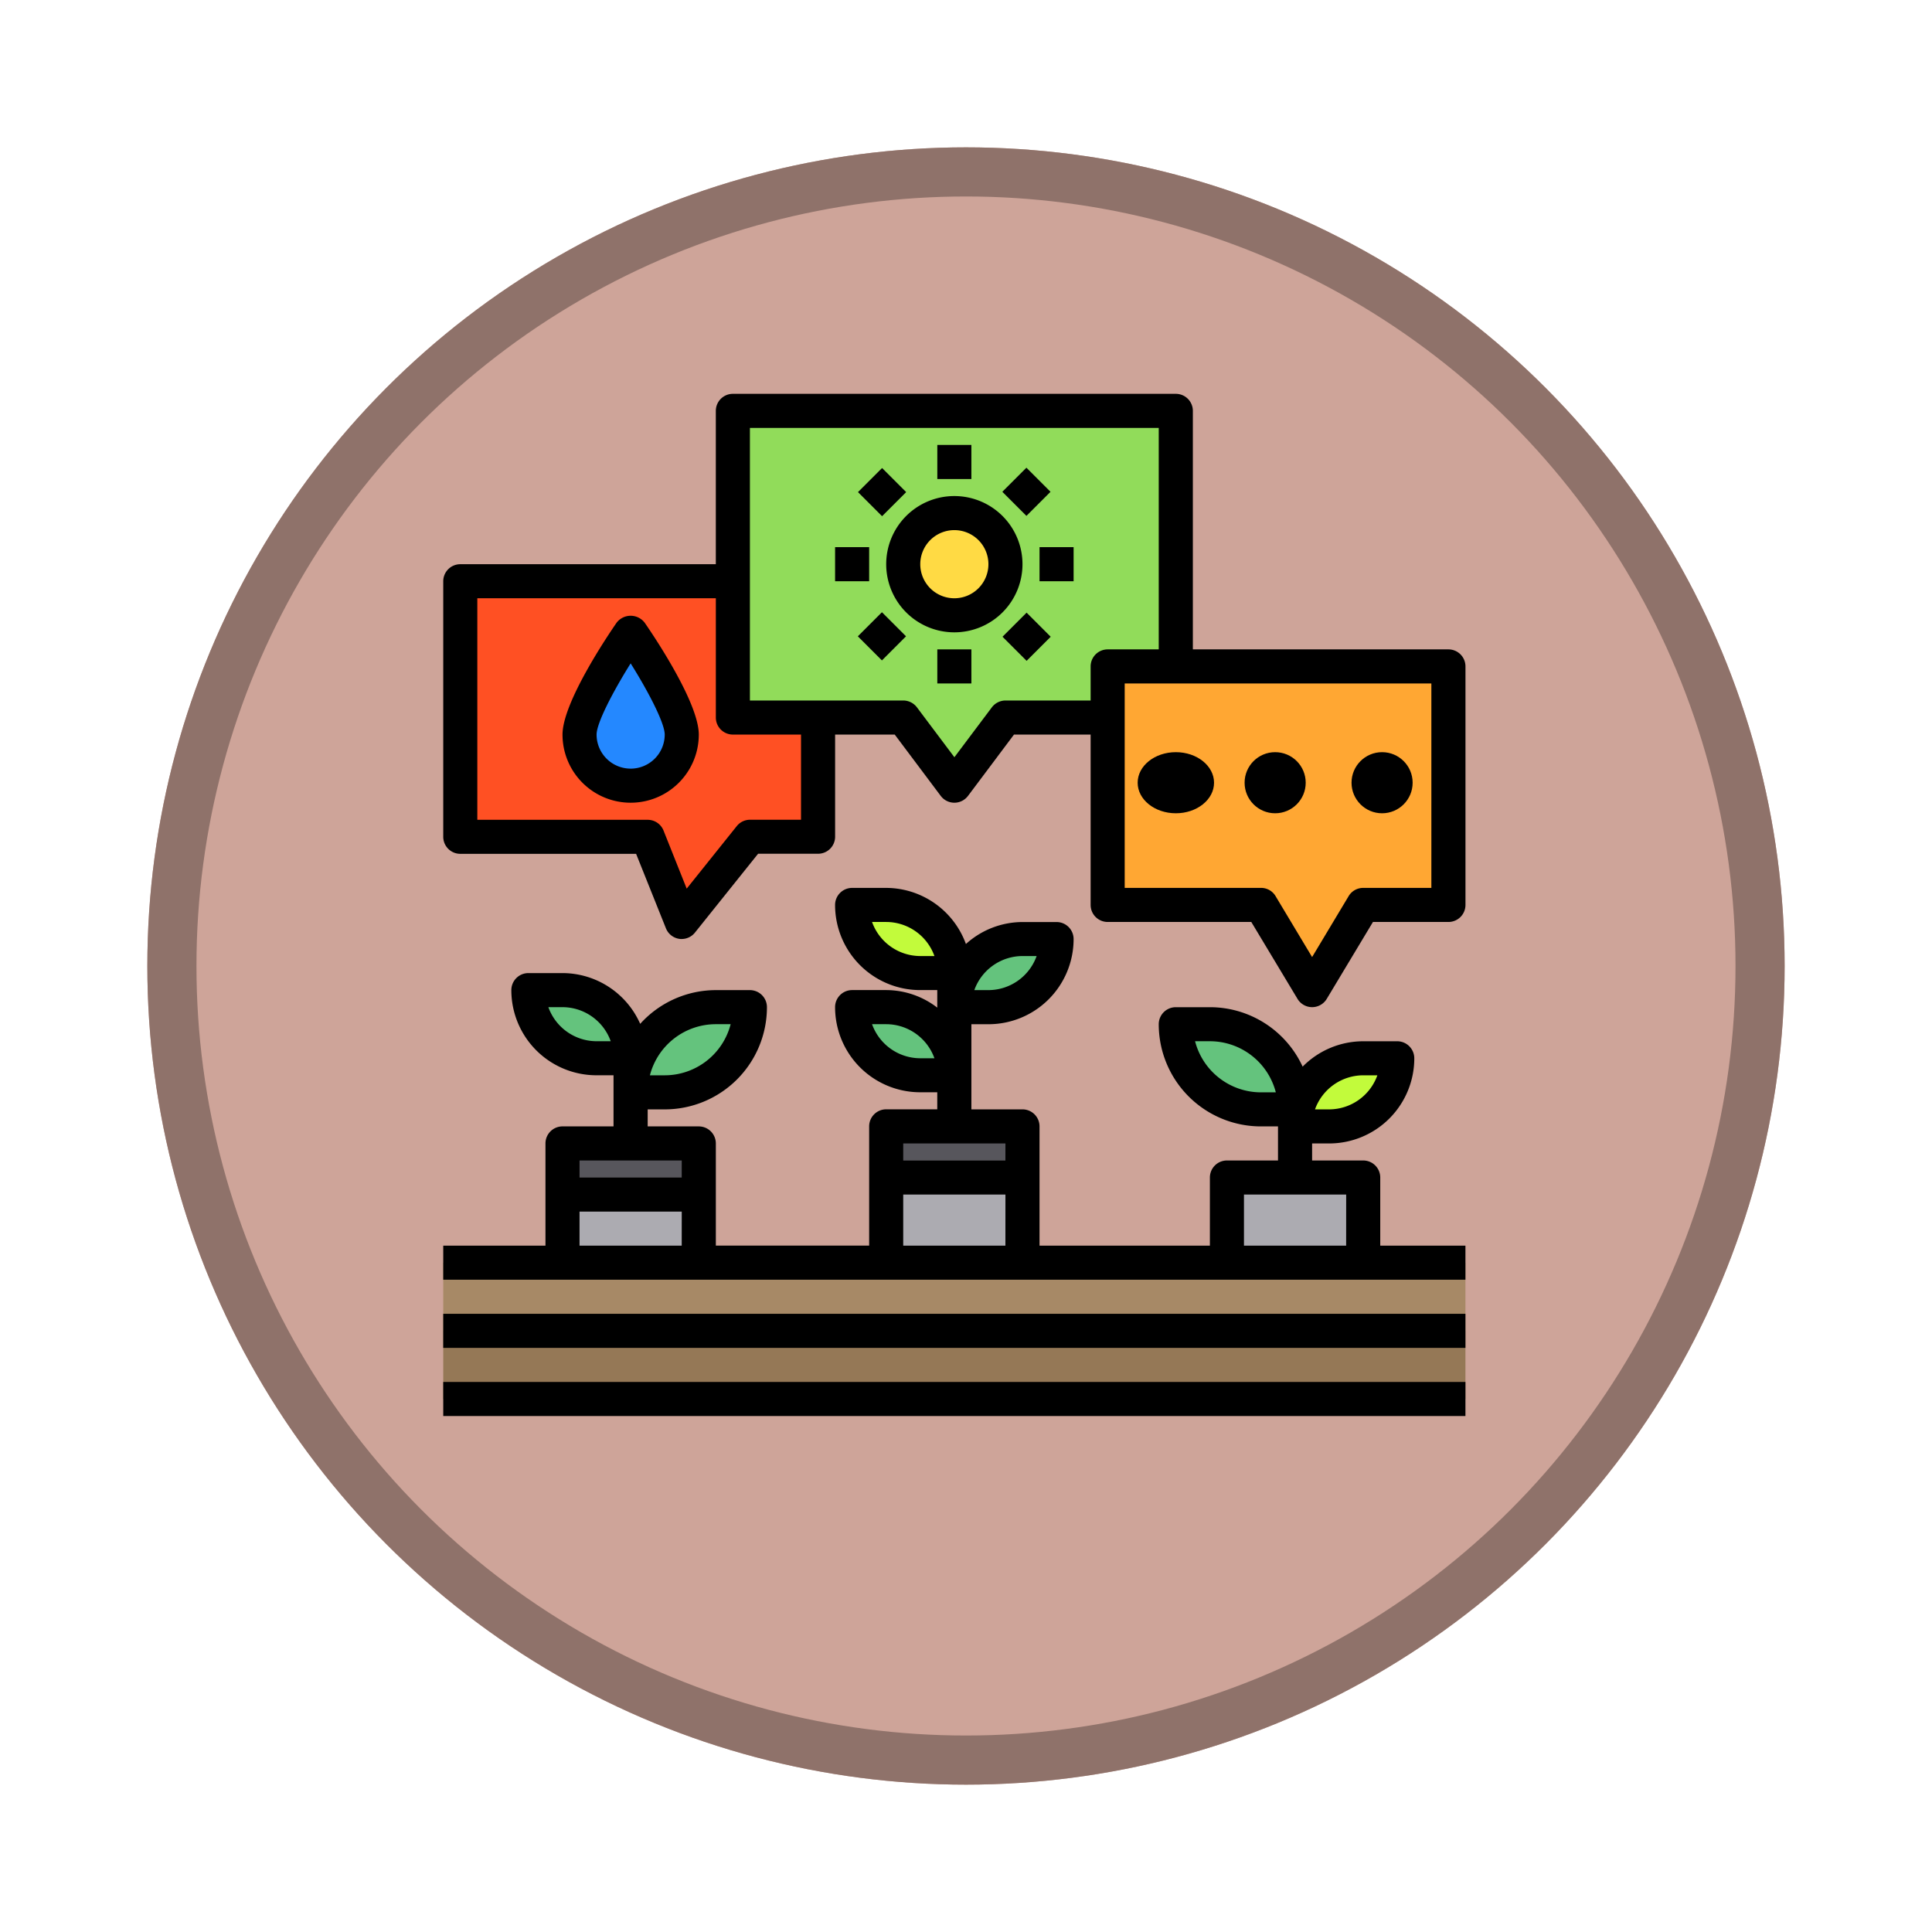 <svg xmlns="http://www.w3.org/2000/svg" xmlns:xlink="http://www.w3.org/1999/xlink" width="118" height="118" viewBox="0 0 118 118">
  <defs>
    <filter id="Elipse_12115" x="0" y="0" width="118" height="118" filterUnits="userSpaceOnUse">
      <feOffset dy="3" input="SourceAlpha"/>
      <feGaussianBlur stdDeviation="3" result="blur"/>
      <feFlood flood-opacity="0.161"/>
      <feComposite operator="in" in2="blur"/>
      <feComposite in="SourceGraphic"/>
    </filter>
  </defs>
  <g id="Grupo_1197973" data-name="Grupo 1197973" transform="translate(-3908.981 8752.04)">
    <g id="Grupo_1184448" data-name="Grupo 1184448" transform="translate(3109.2 -11295.04)">
      <g transform="matrix(1, 0, 0, 1, 799.78, 2543)" filter="url(#Elipse_12115)">
        <g id="Elipse_12115-2" data-name="Elipse 12115" transform="translate(9 6)" fill="#cea499" stroke="#8f726a" stroke-width="3">
          <circle cx="50" cy="50" r="50" stroke="none"/>
          <circle cx="50" cy="50" r="48.5" fill="none"/>
        </g>
      </g>
    </g>
    <g id="plants-smart_farm-farm-weather" data-name="plants-smart farm-farm-weather" transform="translate(3934.053 -8729.986)">
      <path id="Trazado_1065075" data-name="Trazado 1065075" d="M24.851,13V28.608H20.689l-4.162,5.2-2.081-5.2H3V13Z" transform="translate(0.041 0.446)" fill="#ff5023"/>
      <path id="Trazado_1065076" data-name="Trazado 1065076" d="M2,53H64.432v4.162H2Z" transform="translate(0 2.067)" fill="#a78966"/>
      <path id="Trazado_1065077" data-name="Trazado 1065077" d="M64.432,59.081v2.081H2V57H64.432Z" transform="translate(0 2.229)" fill="#957856"/>
      <path id="Trazado_1065078" data-name="Trazado 1065078" d="M56.324,48v5.2H48V48h8.324Z" transform="translate(1.865 1.865)" fill="#acabb1"/>
      <path id="Trazado_1065079" data-name="Trazado 1065079" d="M56.162,41h2.081a4.162,4.162,0,0,1-4.162,4.162H52A4.162,4.162,0,0,1,56.162,41Z" transform="translate(2.027 1.581)" fill="#c2fb3b"/>
      <path id="Trazado_1065080" data-name="Trazado 1065080" d="M47.081,39a5.2,5.2,0,0,1,5.2,5.2H50.2A5.2,5.2,0,0,1,45,39Z" transform="translate(1.743 1.5)" fill="#64c37d"/>
      <path id="Trazado_1065081" data-name="Trazado 1065081" d="M36.162,34h2.081a4.162,4.162,0,0,1-4.162,4.162H32A4.162,4.162,0,0,1,36.162,34Z" transform="translate(1.216 1.297)" fill="#64c37d"/>
      <path id="Trazado_1065082" data-name="Trazado 1065082" d="M28.081,32a4.162,4.162,0,0,1,4.162,4.162H30.162A4.162,4.162,0,0,1,26,32Z" transform="translate(0.973 1.216)" fill="#c2fb3b"/>
      <path id="Trazado_1065083" data-name="Trazado 1065083" d="M36.324,45v3.122H28V45h8.324Z" transform="translate(1.054 1.743)" fill="#57565c"/>
      <path id="Trazado_1065084" data-name="Trazado 1065084" d="M28,48h8.324v5.2H28Z" transform="translate(1.054 1.865)" fill="#acabb1"/>
      <path id="Trazado_1065085" data-name="Trazado 1065085" d="M32.243,42.162H30.162A4.162,4.162,0,0,1,26,38h2.081A4.162,4.162,0,0,1,32.243,42.162Z" transform="translate(0.973 1.459)" fill="#64c37d"/>
      <path id="Trazado_1065086" data-name="Trazado 1065086" d="M9,49h8.324v4.162H9Z" transform="translate(0.284 1.905)" fill="#acabb1"/>
      <path id="Trazado_1065087" data-name="Trazado 1065087" d="M17.324,46v3.122H9V46h8.324Z" transform="translate(0.284 1.784)" fill="#57565c"/>
      <path id="Trazado_1065088" data-name="Trazado 1065088" d="M9.081,37a4.162,4.162,0,0,1,4.162,4.162H11.162A4.162,4.162,0,0,1,7,37Z" transform="translate(0.203 1.419)" fill="#64c37d"/>
      <path id="Trazado_1065089" data-name="Trazado 1065089" d="M18.2,38h2.081a5.2,5.2,0,0,1-5.2,5.2H13A5.2,5.2,0,0,1,18.2,38Z" transform="translate(0.446 1.459)" fill="#64c37d"/>
      <path id="Trazado_1065090" data-name="Trazado 1065090" d="M16.243,22.243a3.122,3.122,0,1,1-6.243,0C10,20.516,13.122,16,13.122,16S16.243,20.516,16.243,22.243Z" transform="translate(0.324 0.567)" fill="#2488ff"/>
      <path id="Trazado_1065091" data-name="Trazado 1065091" d="M41,18h4.162v3.122H41Z" transform="translate(1.581 0.649)" fill="#78b9eb"/>
      <path id="Trazado_1065092" data-name="Trazado 1065092" d="M46.054,3V21.73H35.649l-3.122,4.162L29.405,21.73H19V3Z" transform="translate(0.689 0.041)" fill="#91dc5a"/>
      <path id="Trazado_1065093" data-name="Trazado 1065093" d="M61.811,18V32.567h-5.2l-3.122,5.2-3.122-5.2H41V18Z" transform="translate(1.581 0.649)" fill="#ffa733"/>
      <ellipse id="Elipse_12287" data-name="Elipse 12287" cx="2.799" cy="3.266" rx="2.799" ry="3.266" transform="translate(30.417 8.957)" fill="#ffda44"/>
      <path id="Trazado_1065094" data-name="Trazado 1065094" d="M2,56H64.432v2.081H2Z" transform="translate(0 2.189)"/>
      <path id="Trazado_1065095" data-name="Trazado 1065095" d="M2,60H64.432v2.081H2Z" transform="translate(0 2.351)"/>
      <path id="Trazado_1065096" data-name="Trazado 1065096" d="M12.306,15.448C11.753,16.248,9,20.333,9,22.283a4.162,4.162,0,1,0,8.324,0c0-1.95-2.753-6.035-3.306-6.834a1.08,1.08,0,0,0-1.713,0Zm.856,8.915a2.081,2.081,0,0,1-2.081-2.081c0-.689.972-2.574,2.081-4.348,1.11,1.769,2.081,3.659,2.081,4.348A2.081,2.081,0,0,1,13.162,24.364Z" transform="translate(0.284 0.528)"/>
      <path id="Trazado_1065097" data-name="Trazado 1065097" d="M63.392,17.608H47.784V3.041A1.041,1.041,0,0,0,46.743,2H19.689a1.041,1.041,0,0,0-1.041,1.041v9.365H3.041A1.041,1.041,0,0,0,2,13.446V29.054a1.041,1.041,0,0,0,1.041,1.041H13.779L15.6,34.642a1.041,1.041,0,0,0,.812.645.788.788,0,0,0,.156.01,1.041,1.041,0,0,0,.812-.4l3.85-4.807h3.663a1.041,1.041,0,0,0,1.041-1.041V22.811h3.642l2.809,3.746a1.041,1.041,0,0,0,1.665,0l2.809-3.746H41.54V33.216a1.041,1.041,0,0,0,1.041,1.041h8.772l2.82,4.693a1.041,1.041,0,0,0,1.79,0l2.82-4.693h4.61a1.041,1.041,0,0,0,1.041-1.041V18.649a1.041,1.041,0,0,0-1.041-1.041ZM23.851,28.013H20.73a1.041,1.041,0,0,0-.812.4l-3.049,3.808-1.415-3.548a1.041,1.041,0,0,0-.968-.656H4.081V14.486H18.649V21.77a1.041,1.041,0,0,0,1.041,1.041h4.162ZM41.54,18.649V20.73h-5.2a1.055,1.055,0,0,0-.832.416l-2.289,3.049-2.289-3.049a1.055,1.055,0,0,0-.832-.416H20.73V4.081H45.7V17.608H42.581A1.041,1.041,0,0,0,41.54,18.649ZM62.351,32.176H58.189a1.03,1.03,0,0,0-.895.51L55.067,36.4l-2.227-3.715a1.03,1.03,0,0,0-.895-.51H43.621V19.689h18.73Z" transform="translate(0 0)"/>
      <path id="Trazado_1065098" data-name="Trazado 1065098" d="M32.162,8a4.162,4.162,0,1,0,4.162,4.162A4.162,4.162,0,0,0,32.162,8Zm0,6.243a2.081,2.081,0,1,1,2.081-2.081A2.081,2.081,0,0,1,32.162,14.243Z" transform="translate(1.054 0.243)"/>
      <path id="Trazado_1065099" data-name="Trazado 1065099" d="M31,5h2.081V7.081H31Z" transform="translate(1.176 0.122)"/>
      <path id="Trazado_1065100" data-name="Trazado 1065100" d="M0,0H2.081V2.081H0Z" transform="translate(27.331 8.002) rotate(-45)"/>
      <path id="Trazado_1065101" data-name="Trazado 1065101" d="M25,11h2.081v2.081H25Z" transform="translate(0.932 0.365)"/>
      <path id="Trazado_1065102" data-name="Trazado 1065102" d="M0,0H2.081V2.081H0Z" transform="translate(27.322 16.81) rotate(-45)"/>
      <path id="Trazado_1065103" data-name="Trazado 1065103" d="M31,17h2.081v2.081H31Z" transform="translate(1.176 0.608)"/>
      <path id="Trazado_1065104" data-name="Trazado 1065104" d="M0,0H2.081V2.081H0Z" transform="translate(36.158 16.836) rotate(-45)"/>
      <path id="Trazado_1065105" data-name="Trazado 1065105" d="M37,11h2.081v2.081H37Z" transform="translate(1.419 0.365)"/>
      <path id="Trazado_1065106" data-name="Trazado 1065106" d="M0,0H2.081V2.081H0Z" transform="translate(36.147 7.983) rotate(-45)"/>
      <path id="Trazado_1065107" data-name="Trazado 1065107" d="M59.229,52.851V48.689a1.041,1.041,0,0,0-1.041-1.041H55.067V46.608h1.041a5.2,5.2,0,0,0,5.2-5.2,1.041,1.041,0,0,0-1.041-1.041H58.189a5.2,5.2,0,0,0-3.7,1.55,6.236,6.236,0,0,0-5.661-3.631H46.743A1.041,1.041,0,0,0,45.7,39.324a6.243,6.243,0,0,0,6.243,6.243h1.041v2.081H49.865a1.041,1.041,0,0,0-1.041,1.041v4.162H38.419V45.567a1.041,1.041,0,0,0-1.041-1.041H34.257v-5.2H35.3a5.2,5.2,0,0,0,5.2-5.2,1.041,1.041,0,0,0-1.041-1.041H37.378a5.163,5.163,0,0,0-3.455,1.342A5.2,5.2,0,0,0,29.054,31H26.973a1.041,1.041,0,0,0-1.041,1.041,5.2,5.2,0,0,0,5.2,5.2h1.041v1.072a5.124,5.124,0,0,0-3.122-1.072H26.973a1.041,1.041,0,0,0-1.041,1.041,5.2,5.2,0,0,0,5.2,5.2h1.041v1.041H29.054a1.041,1.041,0,0,0-1.041,1.041v7.284H18.649V46.608a1.041,1.041,0,0,0-1.041-1.041H14.486V44.527h1.041a6.243,6.243,0,0,0,6.243-6.243,1.041,1.041,0,0,0-1.041-1.041H18.649a6.233,6.233,0,0,0-4.62,2.06,5.2,5.2,0,0,0-4.745-3.1H7.2a1.041,1.041,0,0,0-1.041,1.041,5.2,5.2,0,0,0,5.2,5.2h1.041v3.122H9.284a1.041,1.041,0,0,0-1.041,1.041v6.243H2v2.081H64.432V52.851ZM58.189,42.446h.864a3.136,3.136,0,0,1-2.945,2.081h-.864a3.136,3.136,0,0,1,2.945-2.081Zm-6.243,1.041a4.162,4.162,0,0,1-4.027-3.122h.905a4.162,4.162,0,0,1,4.027,3.122ZM37.378,35.162h.864A3.136,3.136,0,0,1,35.3,37.243h-.864A3.136,3.136,0,0,1,37.378,35.162Zm-6.243,0a3.136,3.136,0,0,1-2.945-2.081h.864A3.136,3.136,0,0,1,32,35.162Zm0,6.243a3.136,3.136,0,0,1-2.945-2.081h.864A3.136,3.136,0,0,1,32,41.405ZM18.649,39.324h.905a4.162,4.162,0,0,1-4.027,3.122h-.905A4.162,4.162,0,0,1,18.649,39.324Zm-7.284,1.041A3.136,3.136,0,0,1,8.42,38.284h.864a3.136,3.136,0,0,1,2.945,2.081Zm5.2,12.486H10.324V50.77h6.243Zm0-4.162H10.324V47.649h6.243Zm19.77,4.162H30.094V49.73h6.243Zm0-5.2H30.094V46.608h6.243Zm20.811,5.2H50.905V49.73h6.243Z" transform="translate(0 1.176)"/>
      <ellipse id="Elipse_12288" data-name="Elipse 12288" cx="2.333" cy="1.866" rx="2.333" ry="1.866" transform="translate(44.412 23.886)"/>
      <circle id="Elipse_12289" data-name="Elipse 12289" cx="1.866" cy="1.866" r="1.866" transform="translate(50.944 23.886)"/>
      <circle id="Elipse_12290" data-name="Elipse 12290" cx="1.866" cy="1.866" r="1.866" transform="translate(57.475 23.886)"/>
    </g>
  </g>
</svg>
